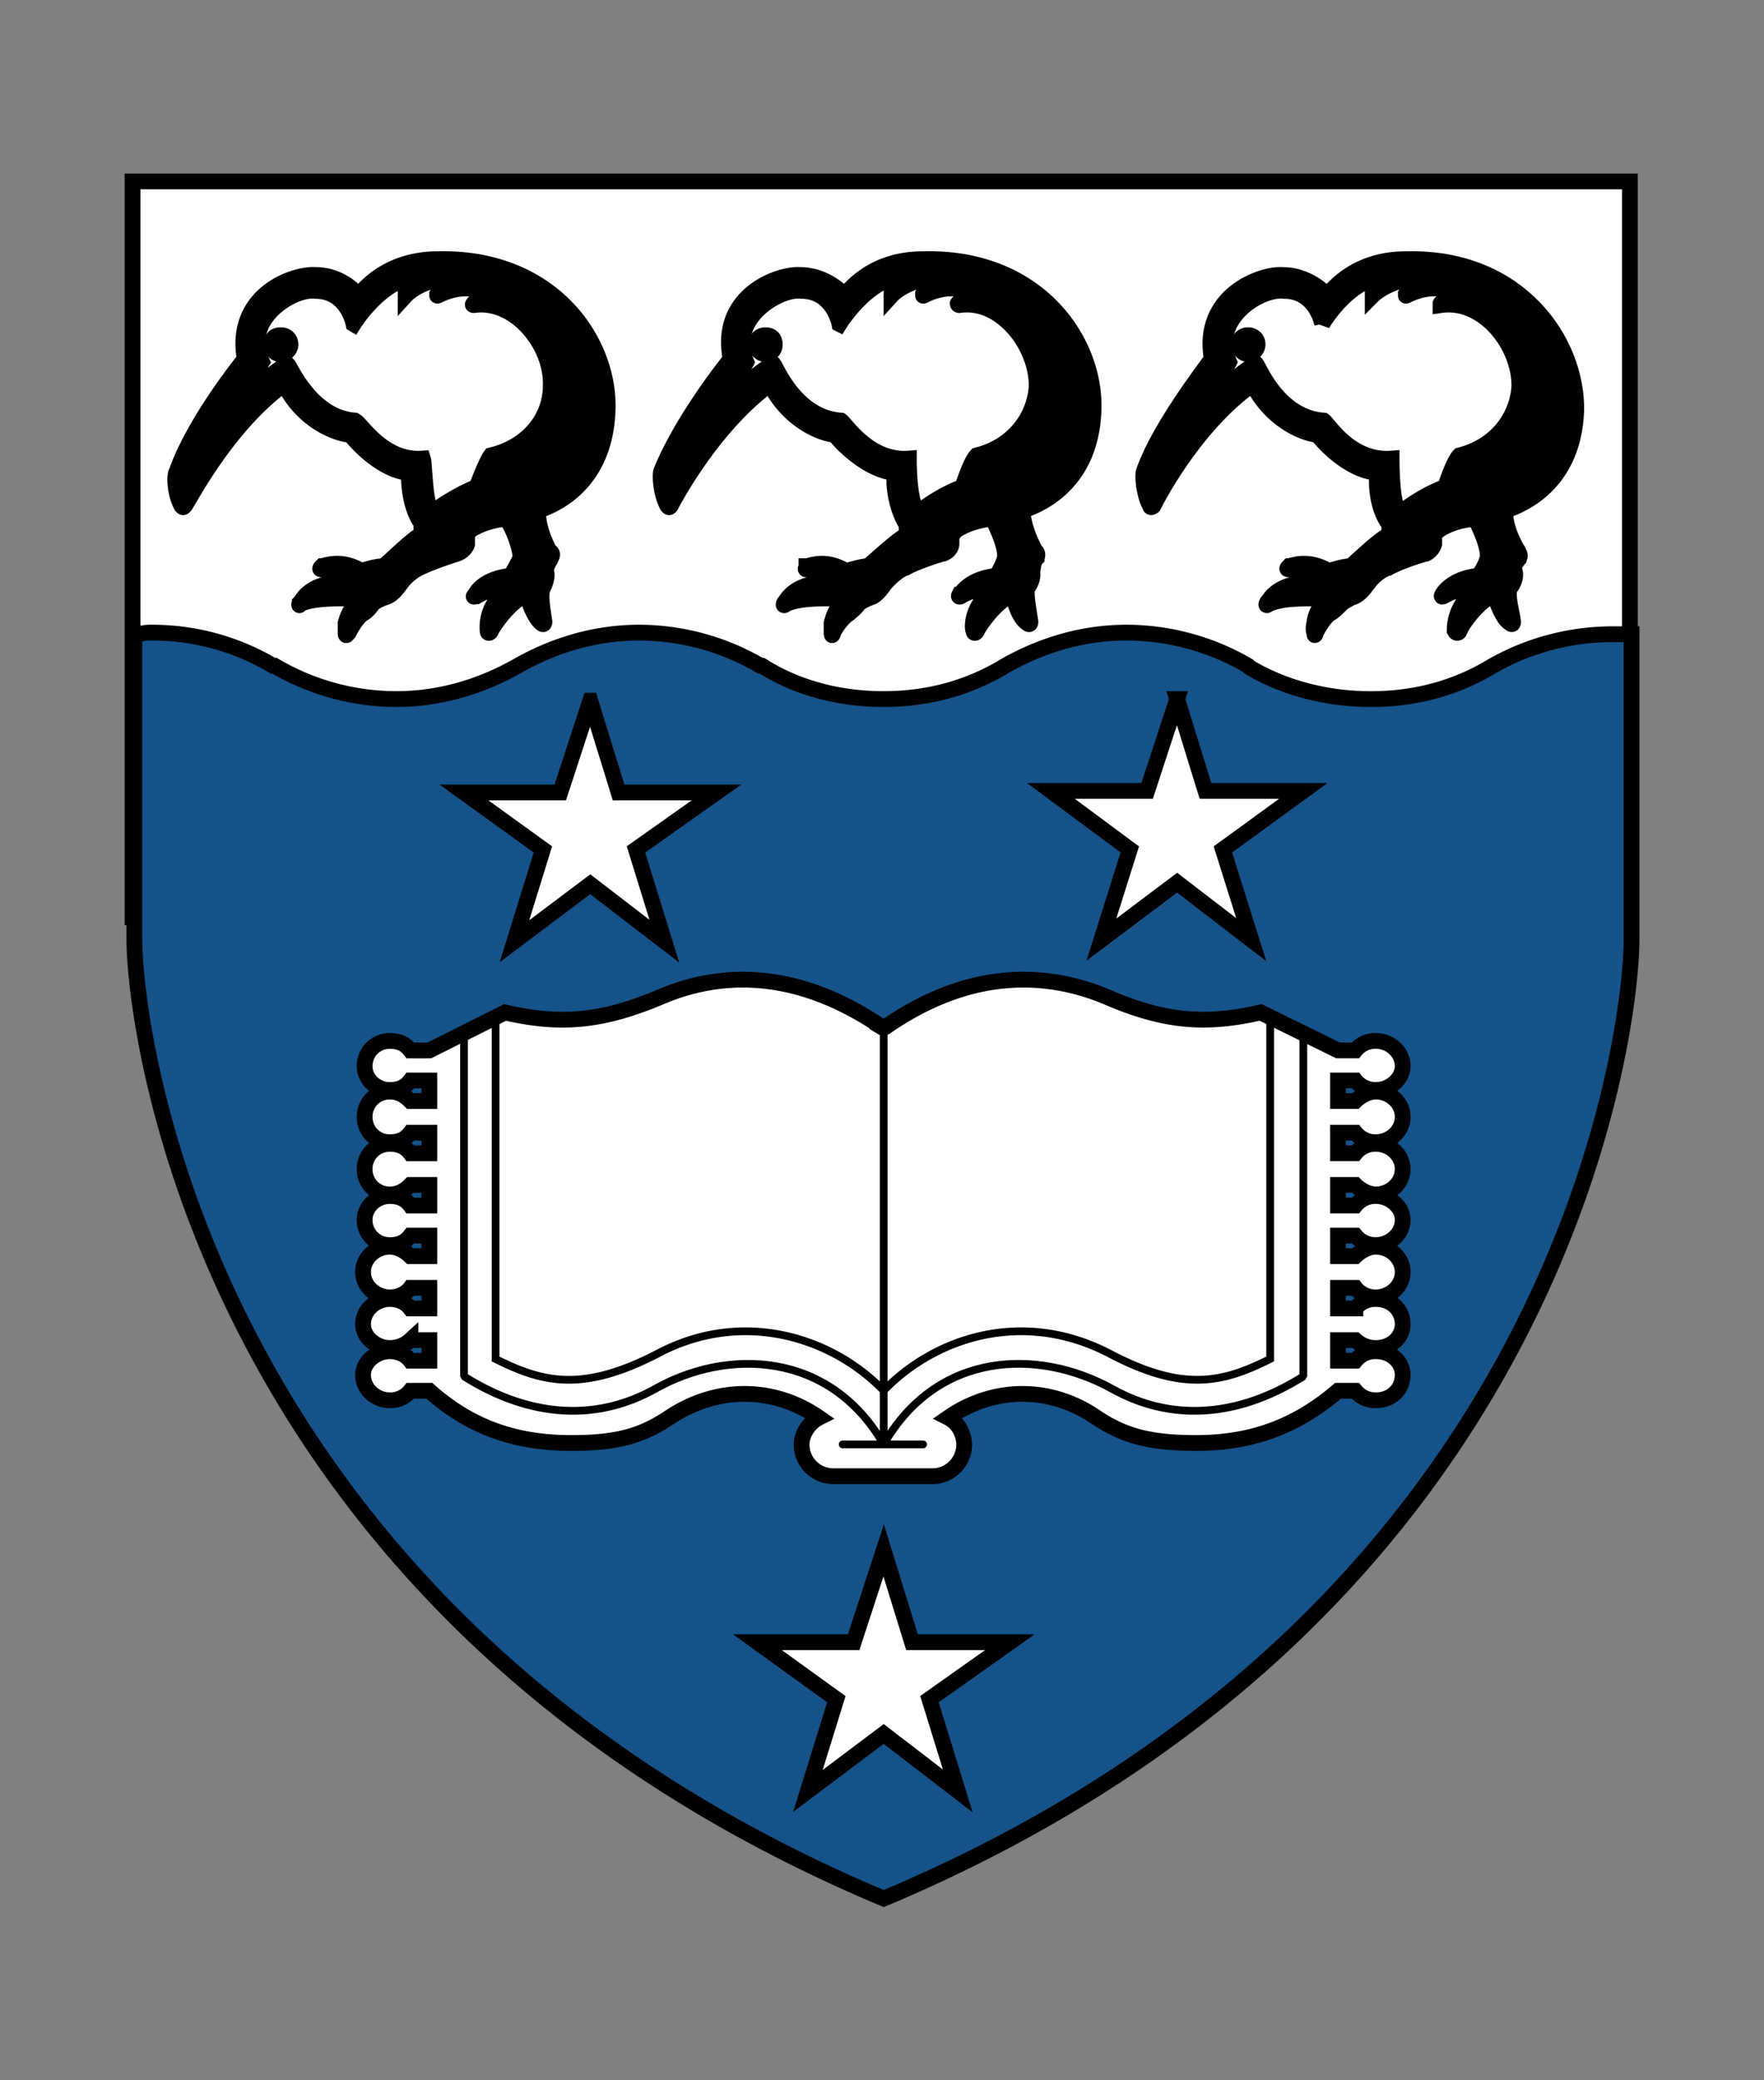 <svg width="111.756" height="131.756" xmlns="http://www.w3.org/2000/svg">
 <rect width="100%" height="100%" fill="#808080" stroke="none"/>
 <g>
  <title>Layer 1</title>
  <g id="svg_27">
   <rect stroke="null" id="svg_25" height="46.605" width="94.862" y="11.492" x="8.398" fill="#fff"/>
   <g id="svg_3">
    <path stroke="#000" d="m55.983,120.249c43.177,-18.141 47.376,-55.123 47.376,-60.736l0,-48.006l-94.85,0l0,48.006c0,5.613 4.298,42.593 47.475,60.736" fill="none" stroke-width="0.49" stroke-miterlimit="2.613" id="svg_5"/>
    <path stroke="null" d="m103.257,40.169l-0.999,0a15.458,15.458 0 0 0 -7.697,2.005c-2.298,1.403 -4.9,2.104 -7.697,2.104s-5.494,-0.701 -7.694,-2.005l-0.101,-0.101c-2.197,-1.302 -4.9,-2.104 -7.697,-2.104s-5.399,0.802 -7.697,2.104c-2.298,1.403 -4.896,2.104 -7.695,2.104c-2.8,0 -5.496,-0.701 -7.695,-2.104l-0.099,0a15.268,15.268 0 0 0 -7.695,-2.104c-2.798,0 -5.397,0.802 -7.695,2.104c-2.298,1.304 -4.898,2.104 -7.695,2.104a15.248,15.248 0 0 1 -7.695,-2.104l-0.101,0a14.983,14.983 0 0 0 -7.695,-2.104c-0.299,0 -0.4,0 -0.798,0.099l-0.299,0l0,19.344c0,5.613 4.298,42.595 47.475,60.736c43.177,-18.141 47.376,-55.123 47.376,-60.736l0,-19.344l-0.101,0l0,0.002z" fill-rule="evenodd" clip-rule="evenodd" fill="#15538a" id="svg_6"/>
    <path stroke="#000" d="m103.257,40.169l-0.999,0a15.458,15.458 0 0 0 -7.697,2.005c-2.298,1.403 -4.9,2.104 -7.697,2.104s-5.494,-0.701 -7.694,-2.005l-0.101,-0.101c-2.197,-1.302 -4.9,-2.104 -7.697,-2.104s-5.399,0.802 -7.697,2.104c-2.298,1.403 -4.896,2.104 -7.695,2.104c-2.8,0 -5.496,-0.701 -7.695,-2.104l-0.099,0a15.268,15.268 0 0 0 -7.695,-2.104c-2.798,0 -5.397,0.802 -7.695,2.104c-2.298,1.304 -4.898,2.104 -7.695,2.104a15.268,15.268 0 0 1 -7.695,-2.104l-0.101,0a14.983,14.983 0 0 0 -7.695,-2.104c-0.299,0 -0.4,0 -0.798,0.099l-0.299,0l0,19.344c0,5.613 4.298,42.595 47.475,60.736c43.177,-18.141 47.376,-55.123 47.376,-60.736l0,-19.344l-0.101,0" fill="none" stroke-width="0.49" stroke-miterlimit="2.613" id="svg_7"/>
    <path stroke="null" d="m55.983,65.126c4.696,-3.307 9.495,-3.909 14.091,-2.005c3.699,1.603 6.297,1.803 9.794,1.001l4.9,2.405l1.1,0a1.611,1.611 0 0 1 1.3,-0.602c0.898,0 1.698,0.701 1.698,1.605c0,0.8 -0.8,1.504 -1.698,1.504a1.617,1.617 0 0 1 -1.3,-0.602l-1.1,0l0,1.302l1.1,0c0.301,-0.299 0.8,-0.6 1.3,-0.6c0.898,0 1.698,0.701 1.698,1.603s-0.8,1.605 -1.698,1.605a1.611,1.611 0 0 1 -1.3,-0.602l-1.1,0l0,1.304l1.1,0a1.615,1.615 0 0 1 1.3,-0.6c0.898,0 1.698,0.701 1.698,1.603c0,0.901 -0.8,1.603 -1.698,1.603c-0.499,0 -0.999,-0.299 -1.3,-0.602l-1.1,0l0,1.304l1.1,0a1.611,1.611 0 0 1 1.3,-0.602c0.898,0 1.698,0.701 1.698,1.504c0,0.901 -0.8,1.603 -1.698,1.603a1.615,1.615 0 0 1 -1.3,-0.6l-1.1,0l0,1.304l1.1,0c0.301,-0.299 0.8,-0.6 1.3,-0.6c0.898,0 1.698,0.701 1.698,1.605c0,0.901 -0.8,1.603 -1.698,1.603a1.611,1.611 0 0 1 -1.3,-0.602l-1.1,0l0,1.304l1.1,0a1.615,1.615 0 0 1 1.3,-0.6c0.999,0 1.698,0.701 1.698,1.605c0,0.8 -0.701,1.502 -1.698,1.502a1.9,1.9 0 0 1 -1.3,-0.501l-1.1,0l0,1.304l1.1,0a1.617,1.617 0 0 1 1.3,-0.602c0.999,0 1.698,0.701 1.698,1.504c0,0.901 -0.701,1.605 -1.698,1.605a1.617,1.617 0 0 1 -1.3,-0.602l-1.1,0c-2.798,2.405 -5.696,3.307 -8.997,3.307c-2.798,0 -4.498,-0.402 -6.297,-1.605c-2.899,-2.005 -6.493,-2.005 -9.395,0c0.6,0.301 1.003,1.003 1.003,1.704c0,1.104 -0.901,2.005 -2.001,2.005l-6.297,0a2.007,2.007 0 0 1 -1.999,-2.005c0,-0.701 0.499,-1.403 1.1,-1.704c-2.899,-2.005 -6.497,-2.005 -9.495,0c-1.799,1.203 -3.398,1.605 -6.196,1.605c-3.398,0 -6.297,-0.903 -8.995,-3.307l-1.199,0a1.611,1.611 0 0 1 -1.3,0.602c-0.9,0 -1.7,-0.701 -1.7,-1.605c0,-0.802 0.8,-1.504 1.7,-1.504c0.499,0 0.999,0.202 1.3,0.602l1.199,0l0,-1.304l-1.199,0a1.892,1.892 0 0 1 -1.3,0.501c-0.9,0 -1.7,-0.701 -1.7,-1.502c0,-0.903 0.8,-1.605 1.7,-1.605c0.499,0 0.999,0.2 1.3,0.6l1.199,0l0,-1.304l-1.199,0c-0.299,0.402 -0.798,0.602 -1.3,0.602c-0.9,0 -1.7,-0.701 -1.7,-1.603c0,-0.903 0.8,-1.605 1.7,-1.605c0.499,0 0.999,0.301 1.3,0.6l1.199,0l0,-1.302l-1.199,0c-0.299,0.4 -0.699,0.6 -1.3,0.6a1.581,1.581 0 0 1 -1.599,-1.603c0,-0.8 0.699,-1.504 1.599,-1.504c0.6,0 0.999,0.2 1.3,0.602l1.199,0l0,-1.304l-1.199,0c-0.299,0.301 -0.699,0.602 -1.3,0.602a1.581,1.581 0 0 1 -1.599,-1.603c0,-0.903 0.699,-1.603 1.599,-1.603c0.6,0 0.999,0.2 1.3,0.6l1.199,0l0,-1.304l-1.199,0c-0.299,0.402 -0.699,0.602 -1.3,0.602c-0.9,0 -1.599,-0.701 -1.599,-1.605s0.699,-1.603 1.599,-1.603c0.6,0 0.999,0.301 1.3,0.6l1.199,0l0,-1.302l-1.199,0c-0.299,0.4 -0.699,0.602 -1.3,0.602c-0.9,0 -1.599,-0.701 -1.599,-1.504c0,-0.903 0.699,-1.605 1.599,-1.605c0.6,0 0.999,0.2 1.3,0.602l1.199,0l4.797,-2.405c3.499,0.802 6.099,0.602 9.895,-1.001c4.5,-1.906 9.296,-1.306 14.093,2.003z" fill-rule="evenodd" clip-rule="evenodd" fill="#fff" id="svg_8"/>
    <path stroke="#000" d="m55.983,65.126c4.696,-3.307 9.495,-3.909 14.091,-2.005c3.699,1.603 6.297,1.803 9.794,1.001l4.9,2.405l1.1,0a1.611,1.611 0 0 1 1.3,-0.602c0.898,0 1.698,0.701 1.698,1.605c0,0.8 -0.8,1.504 -1.698,1.504a1.617,1.617 0 0 1 -1.3,-0.602l-1.1,0l0,1.302l1.1,0c0.301,-0.299 0.8,-0.6 1.3,-0.6c0.898,0 1.698,0.701 1.698,1.603s-0.8,1.605 -1.698,1.605a1.611,1.611 0 0 1 -1.3,-0.602l-1.1,0l0,1.304l1.1,0a1.611,1.611 0 0 1 1.3,-0.602c0.898,0 1.698,0.701 1.698,1.603c0,0.901 -0.8,1.603 -1.698,1.603c-0.499,0 -0.999,-0.299 -1.3,-0.602l-1.1,0l0,1.304l1.1,0a1.611,1.611 0 0 1 1.3,-0.602c0.898,0 1.698,0.701 1.698,1.504c0,0.901 -0.8,1.603 -1.698,1.603a1.615,1.615 0 0 1 -1.3,-0.6l-1.1,0l0,1.306l1.1,0c0.301,-0.299 0.8,-0.6 1.3,-0.6c0.898,0 1.698,0.701 1.698,1.605c0,0.901 -0.8,1.603 -1.698,1.603a1.611,1.611 0 0 1 -1.3,-0.602l-1.1,0l0,1.304l1.1,0a1.615,1.615 0 0 1 1.3,-0.6c0.999,0 1.698,0.701 1.698,1.605c0,0.8 -0.701,1.502 -1.698,1.502a1.9,1.9 0 0 1 -1.3,-0.501l-1.1,0l0,1.304l1.1,0a1.617,1.617 0 0 1 1.3,-0.602c0.999,0 1.698,0.701 1.698,1.504c0,0.901 -0.701,1.605 -1.698,1.605a1.617,1.617 0 0 1 -1.3,-0.602l-1.1,0c-2.798,2.405 -5.696,3.307 -8.997,3.307c-2.798,0 -4.498,-0.402 -6.297,-1.605c-2.899,-2.005 -6.493,-2.005 -9.395,0c0.6,0.301 1.003,1.003 1.003,1.704c0,1.104 -0.901,2.005 -2.001,2.005l-6.297,0a2.007,2.007 0 0 1 -1.999,-2.005c0,-0.701 0.499,-1.403 1.1,-1.704c-2.899,-2.005 -6.497,-2.005 -9.495,0c-1.799,1.203 -3.398,1.605 -6.196,1.605c-3.398,0 -6.297,-0.903 -8.995,-3.307l-1.199,0a1.611,1.611 0 0 1 -1.3,0.602c-0.9,0 -1.7,-0.701 -1.7,-1.605c0,-0.802 0.8,-1.504 1.7,-1.504c0.499,0 0.999,0.202 1.3,0.602l1.199,0l0,-1.304l-1.199,0a1.892,1.892 0 0 1 -1.3,0.501c-0.9,0 -1.7,-0.701 -1.7,-1.502c0,-0.903 0.8,-1.605 1.7,-1.605c0.499,0 0.999,0.2 1.3,0.6l1.199,0l0,-1.304l-1.199,0c-0.299,0.402 -0.798,0.602 -1.3,0.602c-0.9,0 -1.7,-0.701 -1.7,-1.603c0,-0.903 0.8,-1.605 1.7,-1.605c0.499,0 0.999,0.301 1.3,0.6l1.199,0l0,-1.302l-1.199,0c-0.299,0.4 -0.699,0.6 -1.3,0.6a1.581,1.581 0 0 1 -1.599,-1.603c0,-0.8 0.699,-1.504 1.599,-1.504c0.6,0 0.999,0.2 1.3,0.602l1.199,0l0,-1.304l-1.199,0c-0.299,0.301 -0.699,0.602 -1.3,0.602a1.581,1.581 0 0 1 -1.599,-1.603c0,-0.903 0.699,-1.603 1.599,-1.603c0.6,0 0.999,0.2 1.3,0.602l1.199,0l0,-1.304l-1.199,0c-0.299,0.402 -0.699,0.602 -1.3,0.602c-0.9,0 -1.599,-0.701 -1.599,-1.605s0.699,-1.603 1.599,-1.603c0.6,0 0.999,0.301 1.3,0.6l1.199,0l0,-1.302l-1.199,0c-0.299,0.4 -0.699,0.602 -1.3,0.602c-0.9,0 -1.599,-0.701 -1.599,-1.504c0,-0.903 0.699,-1.605 1.599,-1.605c0.6,0 0.999,0.2 1.3,0.602l1.199,0l4.797,-2.405c3.499,0.802 6.099,0.602 9.895,-1.001c4.5,-1.908 9.296,-1.308 14.093,2.001m-2.599,26.356l5.096,0m-2.496,-26.356l0,26.358m24.485,-26.76l0,21.347c-2.996,1.504 -5.494,2.104 -10.093,-0.299c-5.498,-2.907 -11.095,-1.104 -14.394,2.304c-3.299,-3.408 -8.995,-5.211 -14.392,-2.304c-4.698,2.405 -7.196,1.803 -10.194,0.299l0,-21.347" fill="none" stroke-width="0.49" stroke-linecap="round" stroke-miterlimit="2.613" id="svg_9"/>
    <path stroke="#000" d="m82.57,65.526l0,21.648c-4.299,2.705 -8.498,2.806 -12.094,0.8c-4.698,-2.605 -11.095,-2.405 -14.493,3.509c-3.398,-5.912 -9.895,-6.112 -14.491,-3.509c-3.598,2.005 -7.797,1.904 -12.094,-0.8l0,-21.648" fill="none" stroke-width="0.49" stroke-linecap="round" stroke-linejoin="bevel" stroke-miterlimit="2.613" id="svg_10"/>
    <path stroke="null" fill-rule="evenodd" clip-rule="evenodd" fill="#fff" d="m37.394,44.38l1.797,5.813l6.198,0l-5.098,3.606l1.799,5.813l-4.696,-3.608l-4.799,3.608l1.799,-5.813l-4.997,-3.606l6.097,0l1.9,-5.813z" id="svg_11"/>
    <path stroke="#000" fill="none" stroke-width="0.49" stroke-miterlimit="2.613" d="m37.394,44.38l1.797,5.813l6.198,0l-5.098,3.606l1.799,5.813l-4.696,-3.608l-4.799,3.608l1.799,-5.813l-4.997,-3.606l6.097,0l1.9,-5.813" id="svg_12"/>
    <path stroke="null" fill-rule="evenodd" clip-rule="evenodd" fill="#fff" d="m74.576,44.279l1.795,5.813l6.2,0l-5.096,3.707l1.795,5.714l-4.694,-3.608l-4.799,3.608l1.799,-5.714l-4.999,-3.707l6.099,0l1.9,-5.813z" id="svg_13"/>
    <path stroke="#000" fill="none" stroke-width="0.49" stroke-miterlimit="2.613" d="m74.576,44.279l1.795,5.813l6.2,0l-5.096,3.707l1.795,5.714l-4.694,-3.608l-4.799,3.608l1.799,-5.714l-4.999,-3.707l6.099,0l1.9,-5.813" id="svg_14"/>
    <path stroke="null" fill-rule="evenodd" clip-rule="evenodd" fill="#fff" d="m55.983,98.198l1.797,5.813l6.2,0l-5.096,3.606l1.795,5.811l-4.696,-3.606l-4.797,3.606l1.799,-5.811l-4.999,-3.606l6.097,0l1.9,-5.813z" id="svg_15"/>
    <path stroke="#000" fill="none" stroke-width="0.49" stroke-miterlimit="2.613" d="m55.983,98.198l1.797,5.813l6.2,0l-5.096,3.606l1.795,5.811l-4.696,-3.606l-4.797,3.606l1.799,-5.811l-4.999,-3.606l6.097,0l1.9,-5.813" id="svg_16"/>
    <path stroke="null" d="m22.701,18.723c1.7,-2.104 3.998,-2.306 4.997,-2.306c7.297,-0.2 10.994,5.211 10.794,9.621c-0.2,5.011 -3.899,6.112 -4.399,6.314c0,0 -0.099,1.003 0.699,2.506c0.101,0.101 0.301,0.2 0.101,0.501c0,0.101 -0.2,0.301 -0.2,0.4c0,0 -0.101,0.202 -0.101,0.402c0.101,0.301 0,0.701 -0.2,1.102c-0.2,0.402 0,1.403 0.099,2.104c0,0.2 -0.099,0.2 -0.2,0.101c-0.4,-0.301 -0.8,-1.304 -0.9,-1.805c-0.9,0.301 -1.898,1.603 -2.298,2.306c0,0.099 -0.2,0.2 -0.2,0c0,-0.101 -0.2,-1.504 1.199,-2.605c-0.699,-0.2 -1.399,0.101 -1.898,0.4c-0.099,0 -0.299,0.101 -0.099,-0.099c0,0 0.4,-1.003 2.298,-1.203c0,-0.101 0.4,-0.701 0.6,-1.203a6.544,6.544 0 0 0 -0.9,-2.405c-0.101,0 -1.399,0.101 -2.399,0.802c0,0.101 -0.099,0.2 -0.099,0.402l0,0.4s-0.101,0.4 -0.6,0.6c0,0 -1.601,0.501 -2.399,0.903c0,0 -0.699,0.299 -1.199,1.003c-0.099,0.099 -0.499,0.8 -1.1,0.901c-0.2,0.101 -0.499,0.202 -0.701,0.4c-0.2,0.301 -0.398,0.501 -0.6,0.602c-0.2,0.101 -0.598,0.602 -0.9,1.203c-0.099,0.099 -0.2,0.301 -0.2,0l0,-0.6c0.2,-0.802 0.6,-1.203 0.9,-1.504c-0.099,-0.101 -0.099,0 -0.299,-0.101c-0.499,0.101 -2.397,-0.101 -3.499,0.4c0,0.101 -0.099,0.101 0,-0.101c0.2,-0.2 0.6,-1.302 3,-1.302c0.099,-0.301 -1.1,-0.8 -1.599,-0.8c-0.2,0 -0.099,-0.101 0,-0.202c0.099,0 1.199,-0.501 2.498,0.301c0,0 0.9,-0.301 1.401,-0.301c0.6,-0.501 1.898,-1.803 2.399,-2.005l0,-0.701c-0.701,-1.003 -0.8,-2.405 -0.8,-3.208c-1.399,-0.101 -2.899,-1.403 -3.699,-2.405c-1.1,-0.101 -3.097,-1.003 -4.196,-3.208c-3.699,2.706 -6.099,7.515 -6.299,7.717c-0.099,0.099 -0.099,0.099 -0.2,0c-0.4,-0.701 -0.499,-1.904 -0.299,-2.205c0.699,-2.005 2.399,-4.71 4.298,-7.115c-0.699,-4.008 2.998,-5.411 4.498,-5.312c1.504,-0.002 2.502,1.001 2.703,1.302z" fill-rule="evenodd" clip-rule="evenodd" id="svg_17"/>
    <path stroke="null" d="m22.401,20.526s1.799,-2.907 4.097,-3.006c-0.699,0.6 -0.8,1.001 -0.8,1.001l0,0.202s1.001,-1.104 3,-1.104c-0.701,0.501 -1.001,1.003 -1.001,1.003l0,0.101c0,0.099 1.401,-1.003 3.598,-0.101c-0.499,0.101 -1.199,0.4 -1.3,0.602c-0.099,0.101 0,0.101 0,0.101c2.599,-0.402 4.997,2.504 4.898,5.11c0,1.904 -1.3,3.808 -3.798,4.41c-0.299,0.4 -0.9,2.003 -0.9,2.003c-1.1,0.4 -2.599,1.403 -2.8,1.605l0,0.101l-0.099,-0.202c-0.4,-0.701 -0.4,-3.008 -0.499,-3.307c-2.498,0.2 -3.899,-2.205 -4.298,-2.405c-2.798,-0.202 -4.097,-3.408 -4.298,-3.608c-2.1,1.304 -4.298,4.008 -5.696,6.112c0,-0.099 -0.101,0 0,-0.099c1.599,-3.408 3.497,-5.112 4.097,-6.112c-1.3,-2.706 1.999,-4.71 3.398,-4.51c1.999,-0.002 2.399,2.102 2.399,2.102z" fill-rule="evenodd" clip-rule="evenodd" fill="#fff" id="svg_18"/>
    <path stroke="null" d="m17.204,21.83c0,-0.4 0.2,-0.6 0.6,-0.6c0.299,0 0.598,0.2 0.598,0.6c0,0.301 -0.299,0.6 -0.598,0.6c-0.4,0 -0.6,-0.299 -0.6,-0.6zm36.28,-3.107c1.698,-2.104 3.897,-2.306 4.997,-2.306c7.299,-0.2 10.994,5.211 10.796,9.621c-0.202,5.011 -3.998,6.112 -4.5,6.314c0,0 0,1.003 0.8,2.506c0.101,0.101 0.202,0.2 0.101,0.501a0.763,0.763 0 0 0 -0.202,0.4c-0.101,0 -0.101,0.202 -0.101,0.402c0.101,0.301 0,0.701 -0.297,1.102c-0.101,0.402 0.101,1.403 0.202,2.104c0,0.2 -0.101,0.2 -0.202,0.101c-0.499,-0.301 -0.8,-1.304 -0.901,-1.805c-0.898,0.301 -1.896,1.603 -2.298,2.306c0,0.099 -0.198,0.2 -0.198,0c-0.101,-0.101 -0.202,-1.504 1.199,-2.605c-0.701,-0.2 -1.502,0.101 -2.001,0.4c0,0 -0.202,0.101 -0.101,-0.099c0.101,0 0.499,-1.003 2.399,-1.203c0,-0.101 0.402,-0.701 0.499,-1.203c0,-0.701 -0.398,-1.603 -0.796,-2.405c-0.101,0 -1.401,0.101 -2.399,0.802c0,0.101 -0.202,0.2 -0.202,0.402l0,0.4s0,0.4 -0.499,0.6c-0.101,0 -1.698,0.501 -2.399,0.903c-0.101,0 -0.699,0.299 -1.3,1.003c-0.099,0.099 -0.499,0.8 -0.999,0.901c-0.2,0.101 -0.499,0.202 -0.699,0.4c-0.2,0.301 -0.499,0.501 -0.6,0.602c-0.2,0.101 -0.699,0.602 -0.999,1.203c0,0.099 -0.099,0.301 -0.099,0l0,-0.6c0.2,-0.802 0.499,-1.203 0.9,-1.504c-0.2,-0.101 -0.2,0 -0.299,-0.101c-0.6,0.101 -2.399,-0.101 -3.499,0.4c-0.099,0.101 -0.2,0.101 -0.099,-0.101c0.2,-0.2 0.598,-1.302 3.097,-1.302c0,-0.301 -1.1,-0.8 -1.698,-0.8c-0.099,0 0,-0.101 0,-0.202c0.2,0 1.199,-0.501 2.498,0.301c0.099,0 0.999,-0.301 1.399,-0.301c0.6,-0.501 1.999,-1.803 2.498,-2.005c0,-0.099 -0.101,-0.4 0,-0.701l-0.101,0c-0.598,-1.003 -0.798,-2.405 -0.699,-3.208c-1.399,-0.101 -2.998,-1.403 -3.798,-2.405c-0.999,-0.101 -2.998,-1.003 -4.097,-3.208c-3.699,2.706 -6.196,7.515 -6.297,7.717c-0.099,0.099 -0.099,0.099 -0.2,0c-0.4,-0.701 -0.499,-1.904 -0.4,-2.205c0.8,-2.005 2.498,-4.71 4.399,-7.115c-0.798,-4.008 3,-5.411 4.399,-5.312c1.5,-0.002 2.599,1.001 2.8,1.302z" fill-rule="evenodd" clip-rule="evenodd" id="svg_19"/>
    <path stroke="null" d="m53.183,20.526s1.799,-2.907 3.998,-3.006c-0.598,0.6 -0.699,1.001 -0.699,1.001l0,0.202s0.999,-1.104 2.996,-1.104a3.836,3.836 0 0 0 -0.999,1.003l0,0.101c0,0.099 1.401,-1.003 3.598,-0.101c-0.499,0.101 -1.3,0.4 -1.401,0.602c0,0.101 0.101,0.101 0.101,0.101c2.599,-0.402 4.9,2.504 4.9,5.11c-0.101,1.904 -1.401,3.808 -3.8,4.41c-0.398,0.4 -0.898,2.003 -0.898,2.003c-1.199,0.4 -2.599,1.403 -2.798,1.605l0,0.101l-0.101,-0.202c-0.499,-0.701 -0.499,-3.008 -0.499,-3.307c-2.5,0.2 -3.998,-2.205 -4.298,-2.405c-2.899,-0.202 -4.097,-3.408 -4.298,-3.608c-2.199,1.304 -4.298,4.008 -5.797,6.112c0.099,-0.099 0,0 0,-0.099c1.698,-3.408 3.598,-5.112 4.097,-6.112c-1.201,-2.706 2.098,-4.71 3.497,-4.51c2.001,-0.002 2.399,2.102 2.399,2.102z" fill-rule="evenodd" clip-rule="evenodd" fill="#fff" id="svg_20"/>
    <path stroke="null" d="m47.887,21.83c0,-0.4 0.299,-0.6 0.598,-0.6c0.4,0 0.6,0.2 0.6,0.6c0,0.301 -0.2,0.6 -0.6,0.6c-0.299,0 -0.598,-0.299 -0.598,-0.6zm36.181,-3.107c1.698,-2.104 3.897,-2.306 4.999,-2.306c7.194,-0.2 10.893,5.211 10.792,9.621c-0.202,5.011 -3.998,6.112 -4.498,6.314c0,0 -0.101,1.003 0.796,2.506c0,0.101 0.202,0.2 0.101,0.501c-0.101,0.101 -0.202,0.301 -0.297,0.4c0,0 -0.101,0.202 0,0.402c0.097,0.301 0,0.701 -0.301,1.102c-0.202,0.402 0.101,1.403 0.202,2.104c0,0.2 -0.101,0.2 -0.202,0.101c-0.499,-0.301 -0.8,-1.304 -0.999,-1.805c-0.8,0.301 -1.9,1.603 -2.197,2.306c0,0.099 -0.202,0.2 -0.301,0c0,-0.101 -0.101,-1.504 1.3,-2.605c-0.701,-0.2 -1.502,0.101 -2.001,0.4c0,0 -0.198,0.101 -0.097,-0.099c0,0 0.499,-1.003 2.298,-1.203c0.097,-0.101 0.499,-0.701 0.596,-1.203c0,-0.701 -0.398,-1.603 -0.796,-2.405c-0.101,0 -1.502,0.101 -2.399,0.802c-0.101,0.101 -0.202,0.2 -0.202,0.402l0,0.4s-0.097,0.4 -0.499,0.6c-0.101,0 -1.698,0.501 -2.399,0.903c-0.097,0 -0.796,0.299 -1.296,1.003c-0.101,0.099 -0.499,0.8 -1.1,0.901c-0.101,0.101 -0.402,0.202 -0.6,0.4c-0.301,0.301 -0.503,0.501 -0.701,0.602c-0.202,0.101 -0.6,0.602 -0.901,1.203c0,0.099 -0.101,0.301 -0.101,0c-0.097,-0.2 0,-0.6 0,-0.6c0.101,-0.802 0.503,-1.203 0.8,-1.504c-0.101,-0.101 -0.101,0 -0.202,-0.101c-0.6,0.101 -2.395,-0.101 -3.499,0.4c-0.097,0.101 -0.198,0.101 -0.097,-0.101c0.198,-0.2 0.6,-1.302 3.095,-1.302c0,-0.301 -1.1,-0.8 -1.698,-0.8c-0.198,0 -0.101,-0.101 0,-0.202c0.101,0 1.199,-0.501 2.5,0.301c0.101,0 0.898,-0.301 1.401,-0.301c0.6,-0.501 1.896,-1.803 2.496,-2.005c0,-0.099 -0.101,-0.4 0,-0.701l-0.101,0c-0.697,-1.003 -0.796,-2.405 -0.697,-3.208c-1.502,-0.101 -3,-1.403 -3.8,-2.405c-0.999,-0.101 -3,-1.003 -4.097,-3.208c-3.796,2.706 -6.196,7.515 -6.297,7.717c-0.101,0.099 -0.202,0.099 -0.202,0c-0.398,-0.701 -0.499,-1.904 -0.398,-2.205c0.701,-2.005 2.5,-4.71 4.299,-7.115c-0.701,-4.008 3.095,-5.411 4.498,-5.312c1.502,-0.002 2.601,1.001 2.804,1.302z" fill-rule="evenodd" clip-rule="evenodd" id="svg_21"/>
    <path stroke="null" d="m83.769,20.526s1.698,-2.907 3.998,-3.006c-0.6,0.6 -0.8,1.001 -0.8,1.001l0,0.202s1.1,-1.104 3.099,-1.104a3.755,3.755 0 0 0 -0.999,1.003l0,0.101c0,0.099 1.397,-1.003 3.594,-0.101c-0.499,0.101 -1.296,0.4 -1.397,0.602l0,0.101c2.697,-0.402 4.995,2.504 4.995,5.11c-0.101,1.904 -1.401,3.808 -3.796,4.41c-0.402,0.4 -0.901,2.003 -0.901,2.003c-1.199,0.4 -2.598,1.403 -2.798,1.605c0,0 -0.101,0 0,0.101l-0.202,-0.202c-0.398,-0.701 -0.398,-3.008 -0.398,-3.307c-2.598,0.2 -3.998,-2.205 -4.299,-2.405c-2.899,-0.202 -4.093,-3.408 -4.296,-3.608c-2.197,1.304 -4.299,4.008 -5.797,6.112c0.101,-0.099 0,0 0,-0.099c1.599,-3.408 3.598,-5.112 4.097,-6.112c-1.199,-2.706 1.997,-4.71 3.499,-4.51c1.999,-0.002 2.401,2.102 2.401,2.102z" fill-rule="evenodd" clip-rule="evenodd" fill="#fff" id="svg_22"/>
    <path stroke="null" d="m78.473,21.83c0,-0.4 0.297,-0.6 0.6,-0.6c0.297,0 0.6,0.2 0.6,0.6a0.646,0.646 0 0 1 -0.6,0.6a0.642,0.642 0 0 1 -0.6,-0.6z" fill-rule="evenodd" clip-rule="evenodd" id="svg_23"/>
   </g>
   <rect id="svg_26" height="1.835" width="0" y="24.52" x="76.104" stroke="null" fill="#fff"/>
  </g>
 </g>

</svg>